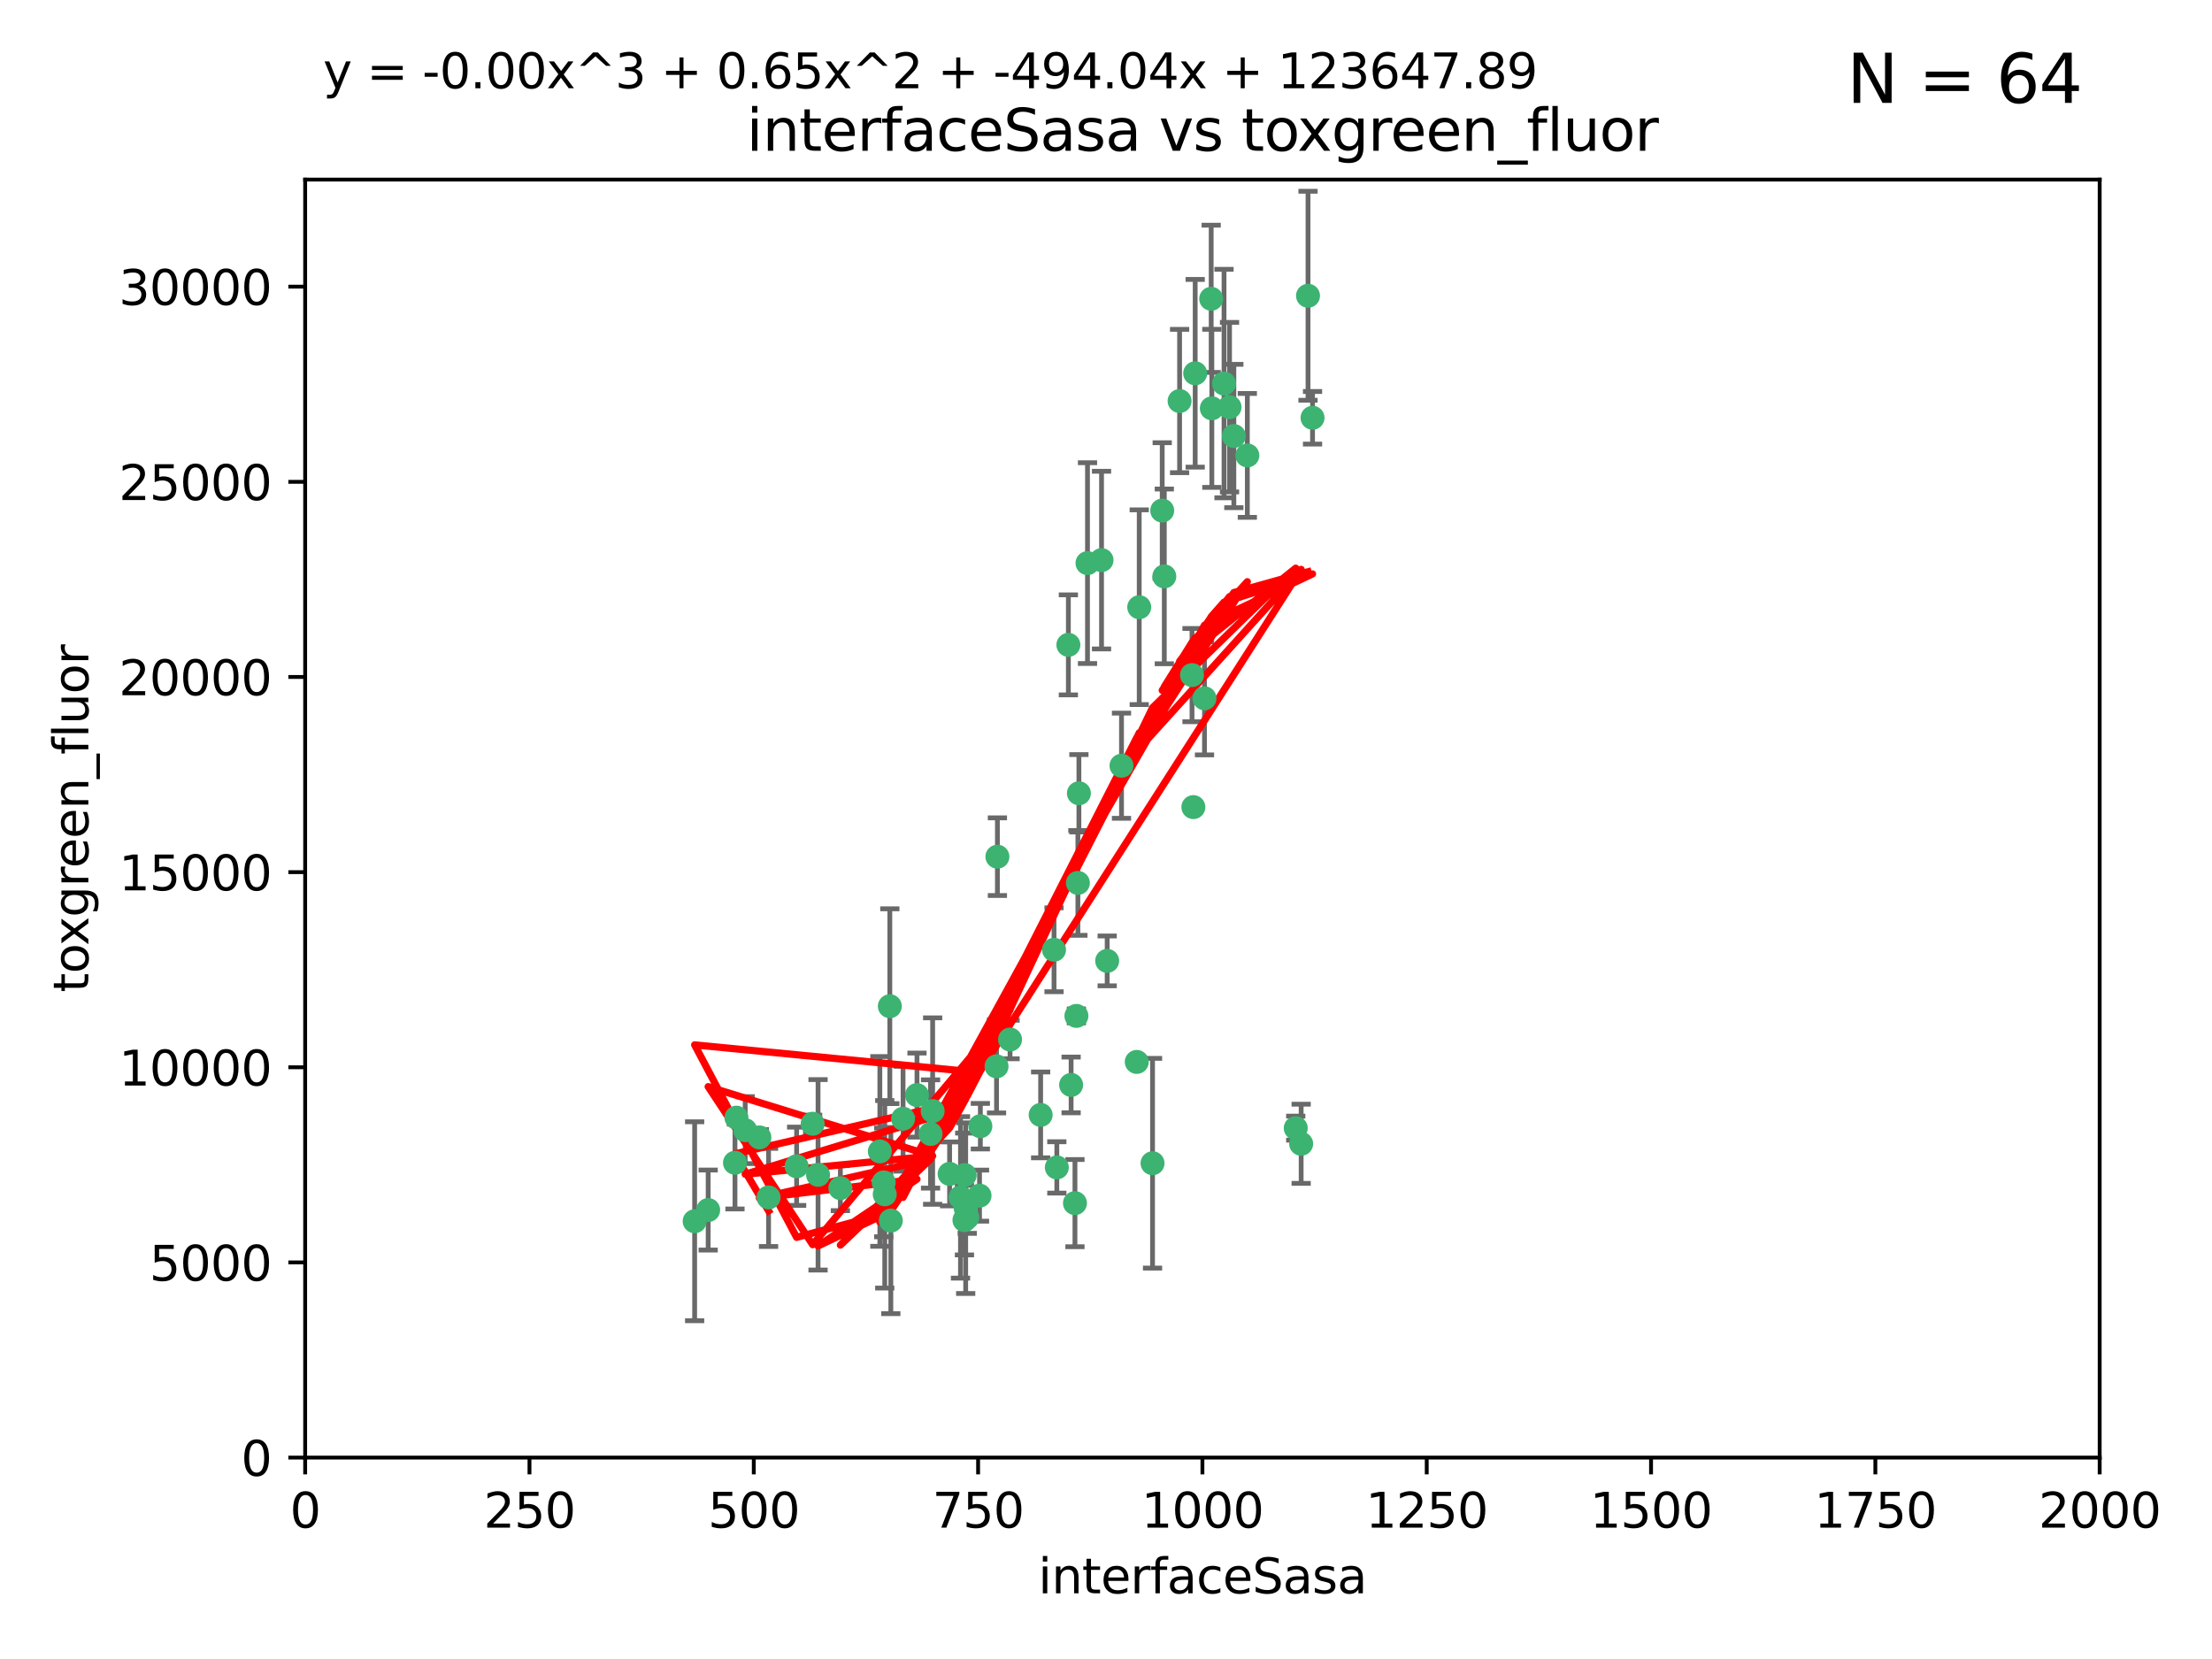 <?xml version="1.0" encoding="utf-8" standalone="no"?>
<!DOCTYPE svg PUBLIC "-//W3C//DTD SVG 1.1//EN"
  "http://www.w3.org/Graphics/SVG/1.1/DTD/svg11.dtd">
<svg xmlns:xlink="http://www.w3.org/1999/xlink" width="460.8pt" height="345.6pt" viewBox="0 0 460.8 345.6" xmlns="http://www.w3.org/2000/svg" version="1.1">
 <defs>
  <style type="text/css">*{stroke-linejoin: round; stroke-linecap: butt}</style>
 </defs>
 <g id="figure_1">
  <g id="patch_1">
   <path d="M 0 345.6 
L 460.8 345.6 
L 460.8 0 
L 0 0 
z
" style="fill: #ffffff"/>
  </g>
  <g id="axes_1">
   <g id="patch_2">
    <path d="M 63.571 303.64 
L 437.4 303.64 
L 437.4 37.411 
L 63.571 37.411 
z
" style="fill: #ffffff"/>
   </g>
   <g id="PathCollection_1">
    <defs>
     <path id="m40ca71fa05" d="M 0 1.118 
C 0.297 1.118 0.581 1 0.791 0.791 
C 1 0.581 1.118 0.297 1.118 0 
C 1.118 -0.297 1 -0.581 0.791 -0.791 
C 0.581 -1 0.297 -1.118 0 -1.118 
C -0.297 -1.118 -0.581 -1 -0.791 -0.791 
C -1 -0.581 -1.118 -0.297 -1.118 0 
C -1.118 0.297 -1 0.581 -0.791 0.791 
C -0.581 1 -0.297 1.118 0 1.118 
z
" style="stroke: #3cb371"/>
    </defs>
    <g clip-path="url(#p9b4e4bc4bd)">
     <use xlink:href="#m40ca71fa05" x="272.484" y="61.614" style="fill: #3cb371; stroke: #3cb371"/>
     <use xlink:href="#m40ca71fa05" x="257.033" y="90.829" style="fill: #3cb371; stroke: #3cb371"/>
     <use xlink:href="#m40ca71fa05" x="242.11" y="106.358" style="fill: #3cb371; stroke: #3cb371"/>
     <use xlink:href="#m40ca71fa05" x="252.448" y="85.062" style="fill: #3cb371; stroke: #3cb371"/>
     <use xlink:href="#m40ca71fa05" x="254.987" y="79.9" style="fill: #3cb371; stroke: #3cb371"/>
     <use xlink:href="#m40ca71fa05" x="273.426" y="87.031" style="fill: #3cb371; stroke: #3cb371"/>
     <use xlink:href="#m40ca71fa05" x="250.921" y="145.468" style="fill: #3cb371; stroke: #3cb371"/>
     <use xlink:href="#m40ca71fa05" x="229.469" y="116.682" style="fill: #3cb371; stroke: #3cb371"/>
     <use xlink:href="#m40ca71fa05" x="226.546" y="117.306" style="fill: #3cb371; stroke: #3cb371"/>
     <use xlink:href="#m40ca71fa05" x="252.312" y="62.244" style="fill: #3cb371; stroke: #3cb371"/>
     <use xlink:href="#m40ca71fa05" x="230.645" y="200.168" style="fill: #3cb371; stroke: #3cb371"/>
     <use xlink:href="#m40ca71fa05" x="259.843" y="94.872" style="fill: #3cb371; stroke: #3cb371"/>
     <use xlink:href="#m40ca71fa05" x="248.317" y="140.634" style="fill: #3cb371; stroke: #3cb371"/>
     <use xlink:href="#m40ca71fa05" x="242.546" y="120.071" style="fill: #3cb371; stroke: #3cb371"/>
     <use xlink:href="#m40ca71fa05" x="248.979" y="77.763" style="fill: #3cb371; stroke: #3cb371"/>
     <use xlink:href="#m40ca71fa05" x="224.757" y="165.251" style="fill: #3cb371; stroke: #3cb371"/>
     <use xlink:href="#m40ca71fa05" x="256.134" y="84.817" style="fill: #3cb371; stroke: #3cb371"/>
     <use xlink:href="#m40ca71fa05" x="245.731" y="83.54" style="fill: #3cb371; stroke: #3cb371"/>
     <use xlink:href="#m40ca71fa05" x="269.927" y="235.012" style="fill: #3cb371; stroke: #3cb371"/>
     <use xlink:href="#m40ca71fa05" x="240.095" y="242.324" style="fill: #3cb371; stroke: #3cb371"/>
     <use xlink:href="#m40ca71fa05" x="223.133" y="226.007" style="fill: #3cb371; stroke: #3cb371"/>
     <use xlink:href="#m40ca71fa05" x="219.572" y="197.854" style="fill: #3cb371; stroke: #3cb371"/>
     <use xlink:href="#m40ca71fa05" x="224.235" y="211.632" style="fill: #3cb371; stroke: #3cb371"/>
     <use xlink:href="#m40ca71fa05" x="223.933" y="250.635" style="fill: #3cb371; stroke: #3cb371"/>
     <use xlink:href="#m40ca71fa05" x="207.778" y="178.461" style="fill: #3cb371; stroke: #3cb371"/>
     <use xlink:href="#m40ca71fa05" x="207.596" y="222.137" style="fill: #3cb371; stroke: #3cb371"/>
     <use xlink:href="#m40ca71fa05" x="237.321" y="126.494" style="fill: #3cb371; stroke: #3cb371"/>
     <use xlink:href="#m40ca71fa05" x="200.912" y="254.176" style="fill: #3cb371; stroke: #3cb371"/>
     <use xlink:href="#m40ca71fa05" x="184.096" y="246.318" style="fill: #3cb371; stroke: #3cb371"/>
     <use xlink:href="#m40ca71fa05" x="222.561" y="134.337" style="fill: #3cb371; stroke: #3cb371"/>
     <use xlink:href="#m40ca71fa05" x="233.63" y="159.514" style="fill: #3cb371; stroke: #3cb371"/>
     <use xlink:href="#m40ca71fa05" x="271.054" y="238.271" style="fill: #3cb371; stroke: #3cb371"/>
     <use xlink:href="#m40ca71fa05" x="204.226" y="234.61" style="fill: #3cb371; stroke: #3cb371"/>
     <use xlink:href="#m40ca71fa05" x="201.501" y="253.631" style="fill: #3cb371; stroke: #3cb371"/>
     <use xlink:href="#m40ca71fa05" x="216.785" y="232.256" style="fill: #3cb371; stroke: #3cb371"/>
     <use xlink:href="#m40ca71fa05" x="220.157" y="243.195" style="fill: #3cb371; stroke: #3cb371"/>
     <use xlink:href="#m40ca71fa05" x="248.6" y="168.134" style="fill: #3cb371; stroke: #3cb371"/>
     <use xlink:href="#m40ca71fa05" x="188.124" y="233.047" style="fill: #3cb371; stroke: #3cb371"/>
     <use xlink:href="#m40ca71fa05" x="236.807" y="221.217" style="fill: #3cb371; stroke: #3cb371"/>
     <use xlink:href="#m40ca71fa05" x="224.544" y="183.926" style="fill: #3cb371; stroke: #3cb371"/>
     <use xlink:href="#m40ca71fa05" x="183.29" y="239.862" style="fill: #3cb371; stroke: #3cb371"/>
     <use xlink:href="#m40ca71fa05" x="184.309" y="248.797" style="fill: #3cb371; stroke: #3cb371"/>
     <use xlink:href="#m40ca71fa05" x="201.17" y="251.686" style="fill: #3cb371; stroke: #3cb371"/>
     <use xlink:href="#m40ca71fa05" x="197.821" y="244.545" style="fill: #3cb371; stroke: #3cb371"/>
     <use xlink:href="#m40ca71fa05" x="175.066" y="247.505" style="fill: #3cb371; stroke: #3cb371"/>
     <use xlink:href="#m40ca71fa05" x="193.852" y="236.229" style="fill: #3cb371; stroke: #3cb371"/>
     <use xlink:href="#m40ca71fa05" x="158.193" y="236.943" style="fill: #3cb371; stroke: #3cb371"/>
     <use xlink:href="#m40ca71fa05" x="191.024" y="228.123" style="fill: #3cb371; stroke: #3cb371"/>
     <use xlink:href="#m40ca71fa05" x="170.415" y="244.739" style="fill: #3cb371; stroke: #3cb371"/>
     <use xlink:href="#m40ca71fa05" x="185.576" y="254.269" style="fill: #3cb371; stroke: #3cb371"/>
     <use xlink:href="#m40ca71fa05" x="210.413" y="216.55" style="fill: #3cb371; stroke: #3cb371"/>
     <use xlink:href="#m40ca71fa05" x="169.294" y="234.099" style="fill: #3cb371; stroke: #3cb371"/>
     <use xlink:href="#m40ca71fa05" x="147.524" y="252.073" style="fill: #3cb371; stroke: #3cb371"/>
     <use xlink:href="#m40ca71fa05" x="194.288" y="231.454" style="fill: #3cb371; stroke: #3cb371"/>
     <use xlink:href="#m40ca71fa05" x="155.238" y="235.431" style="fill: #3cb371; stroke: #3cb371"/>
     <use xlink:href="#m40ca71fa05" x="200.09" y="249.438" style="fill: #3cb371; stroke: #3cb371"/>
     <use xlink:href="#m40ca71fa05" x="204.052" y="249.072" style="fill: #3cb371; stroke: #3cb371"/>
     <use xlink:href="#m40ca71fa05" x="144.707" y="254.408" style="fill: #3cb371; stroke: #3cb371"/>
     <use xlink:href="#m40ca71fa05" x="165.952" y="242.954" style="fill: #3cb371; stroke: #3cb371"/>
     <use xlink:href="#m40ca71fa05" x="185.368" y="209.613" style="fill: #3cb371; stroke: #3cb371"/>
     <use xlink:href="#m40ca71fa05" x="200.968" y="244.789" style="fill: #3cb371; stroke: #3cb371"/>
     <use xlink:href="#m40ca71fa05" x="153.109" y="242.227" style="fill: #3cb371; stroke: #3cb371"/>
     <use xlink:href="#m40ca71fa05" x="153.414" y="232.825" style="fill: #3cb371; stroke: #3cb371"/>
     <use xlink:href="#m40ca71fa05" x="160.105" y="249.444" style="fill: #3cb371; stroke: #3cb371"/>
    </g>
   </g>
   <g id="matplotlib.axis_1">
    <g id="xtick_1">
     <g id="line2d_1">
      <defs>
       <path id="ma9113873be" d="M 0 0 
L 0 3.5 
" style="stroke: #000000; stroke-width: 0.8"/>
      </defs>
      <g>
       <use xlink:href="#ma9113873be" x="63.571" y="303.64" style="stroke: #000000; stroke-width: 0.8"/>
      </g>
     </g>
     <g id="text_1">
      <!-- 0 -->
      <g transform="translate(60.39 318.238)scale(0.1 -0.1)">
       <defs>
        <path id="DejaVuSans-30" d="M 2034 4250 
Q 1547 4250 1301 3770 
Q 1056 3291 1056 2328 
Q 1056 1369 1301 889 
Q 1547 409 2034 409 
Q 2525 409 2770 889 
Q 3016 1369 3016 2328 
Q 3016 3291 2770 3770 
Q 2525 4250 2034 4250 
z
M 2034 4750 
Q 2819 4750 3233 4129 
Q 3647 3509 3647 2328 
Q 3647 1150 3233 529 
Q 2819 -91 2034 -91 
Q 1250 -91 836 529 
Q 422 1150 422 2328 
Q 422 3509 836 4129 
Q 1250 4750 2034 4750 
z
" transform="scale(0.016)"/>
       </defs>
       <use xlink:href="#DejaVuSans-30"/>
      </g>
     </g>
    </g>
    <g id="xtick_2">
     <g id="line2d_2">
      <g>
       <use xlink:href="#ma9113873be" x="110.3" y="303.64" style="stroke: #000000; stroke-width: 0.8"/>
      </g>
     </g>
     <g id="text_2">
      <!-- 250 -->
      <g transform="translate(100.756 318.238)scale(0.1 -0.1)">
       <defs>
        <path id="DejaVuSans-32" d="M 1228 531 
L 3431 531 
L 3431 0 
L 469 0 
L 469 531 
Q 828 903 1448 1529 
Q 2069 2156 2228 2338 
Q 2531 2678 2651 2914 
Q 2772 3150 2772 3378 
Q 2772 3750 2511 3984 
Q 2250 4219 1831 4219 
Q 1534 4219 1204 4116 
Q 875 4013 500 3803 
L 500 4441 
Q 881 4594 1212 4672 
Q 1544 4750 1819 4750 
Q 2544 4750 2975 4387 
Q 3406 4025 3406 3419 
Q 3406 3131 3298 2873 
Q 3191 2616 2906 2266 
Q 2828 2175 2409 1742 
Q 1991 1309 1228 531 
z
" transform="scale(0.016)"/>
        <path id="DejaVuSans-35" d="M 691 4666 
L 3169 4666 
L 3169 4134 
L 1269 4134 
L 1269 2991 
Q 1406 3038 1543 3061 
Q 1681 3084 1819 3084 
Q 2600 3084 3056 2656 
Q 3513 2228 3513 1497 
Q 3513 744 3044 326 
Q 2575 -91 1722 -91 
Q 1428 -91 1123 -41 
Q 819 9 494 109 
L 494 744 
Q 775 591 1075 516 
Q 1375 441 1709 441 
Q 2250 441 2565 725 
Q 2881 1009 2881 1497 
Q 2881 1984 2565 2268 
Q 2250 2553 1709 2553 
Q 1456 2553 1204 2497 
Q 953 2441 691 2322 
L 691 4666 
z
" transform="scale(0.016)"/>
       </defs>
       <use xlink:href="#DejaVuSans-32"/>
       <use xlink:href="#DejaVuSans-35" x="63.623"/>
       <use xlink:href="#DejaVuSans-30" x="127.246"/>
      </g>
     </g>
    </g>
    <g id="xtick_3">
     <g id="line2d_3">
      <g>
       <use xlink:href="#ma9113873be" x="157.028" y="303.64" style="stroke: #000000; stroke-width: 0.8"/>
      </g>
     </g>
     <g id="text_3">
      <!-- 500 -->
      <g transform="translate(147.485 318.238)scale(0.1 -0.1)">
       <use xlink:href="#DejaVuSans-35"/>
       <use xlink:href="#DejaVuSans-30" x="63.623"/>
       <use xlink:href="#DejaVuSans-30" x="127.246"/>
      </g>
     </g>
    </g>
    <g id="xtick_4">
     <g id="line2d_4">
      <g>
       <use xlink:href="#ma9113873be" x="203.757" y="303.64" style="stroke: #000000; stroke-width: 0.8"/>
      </g>
     </g>
     <g id="text_4">
      <!-- 750 -->
      <g transform="translate(194.213 318.238)scale(0.1 -0.1)">
       <defs>
        <path id="DejaVuSans-37" d="M 525 4666 
L 3525 4666 
L 3525 4397 
L 1831 0 
L 1172 0 
L 2766 4134 
L 525 4134 
L 525 4666 
z
" transform="scale(0.016)"/>
       </defs>
       <use xlink:href="#DejaVuSans-37"/>
       <use xlink:href="#DejaVuSans-35" x="63.623"/>
       <use xlink:href="#DejaVuSans-30" x="127.246"/>
      </g>
     </g>
    </g>
    <g id="xtick_5">
     <g id="line2d_5">
      <g>
       <use xlink:href="#ma9113873be" x="250.486" y="303.64" style="stroke: #000000; stroke-width: 0.8"/>
      </g>
     </g>
     <g id="text_5">
      <!-- 1000 -->
      <g transform="translate(237.761 318.238)scale(0.1 -0.1)">
       <defs>
        <path id="DejaVuSans-31" d="M 794 531 
L 1825 531 
L 1825 4091 
L 703 3866 
L 703 4441 
L 1819 4666 
L 2450 4666 
L 2450 531 
L 3481 531 
L 3481 0 
L 794 0 
L 794 531 
z
" transform="scale(0.016)"/>
       </defs>
       <use xlink:href="#DejaVuSans-31"/>
       <use xlink:href="#DejaVuSans-30" x="63.623"/>
       <use xlink:href="#DejaVuSans-30" x="127.246"/>
       <use xlink:href="#DejaVuSans-30" x="190.869"/>
      </g>
     </g>
    </g>
    <g id="xtick_6">
     <g id="line2d_6">
      <g>
       <use xlink:href="#ma9113873be" x="297.214" y="303.64" style="stroke: #000000; stroke-width: 0.8"/>
      </g>
     </g>
     <g id="text_6">
      <!-- 1250 -->
      <g transform="translate(284.489 318.238)scale(0.1 -0.1)">
       <use xlink:href="#DejaVuSans-31"/>
       <use xlink:href="#DejaVuSans-32" x="63.623"/>
       <use xlink:href="#DejaVuSans-35" x="127.246"/>
       <use xlink:href="#DejaVuSans-30" x="190.869"/>
      </g>
     </g>
    </g>
    <g id="xtick_7">
     <g id="line2d_7">
      <g>
       <use xlink:href="#ma9113873be" x="343.943" y="303.64" style="stroke: #000000; stroke-width: 0.8"/>
      </g>
     </g>
     <g id="text_7">
      <!-- 1500 -->
      <g transform="translate(331.218 318.238)scale(0.1 -0.1)">
       <use xlink:href="#DejaVuSans-31"/>
       <use xlink:href="#DejaVuSans-35" x="63.623"/>
       <use xlink:href="#DejaVuSans-30" x="127.246"/>
       <use xlink:href="#DejaVuSans-30" x="190.869"/>
      </g>
     </g>
    </g>
    <g id="xtick_8">
     <g id="line2d_8">
      <g>
       <use xlink:href="#ma9113873be" x="390.671" y="303.64" style="stroke: #000000; stroke-width: 0.8"/>
      </g>
     </g>
     <g id="text_8">
      <!-- 1750 -->
      <g transform="translate(377.946 318.238)scale(0.1 -0.1)">
       <use xlink:href="#DejaVuSans-31"/>
       <use xlink:href="#DejaVuSans-37" x="63.623"/>
       <use xlink:href="#DejaVuSans-35" x="127.246"/>
       <use xlink:href="#DejaVuSans-30" x="190.869"/>
      </g>
     </g>
    </g>
    <g id="xtick_9">
     <g id="line2d_9">
      <g>
       <use xlink:href="#ma9113873be" x="437.4" y="303.64" style="stroke: #000000; stroke-width: 0.8"/>
      </g>
     </g>
     <g id="text_9">
      <!-- 2000 -->
      <g transform="translate(424.675 318.238)scale(0.1 -0.1)">
       <use xlink:href="#DejaVuSans-32"/>
       <use xlink:href="#DejaVuSans-30" x="63.623"/>
       <use xlink:href="#DejaVuSans-30" x="127.246"/>
       <use xlink:href="#DejaVuSans-30" x="190.869"/>
      </g>
     </g>
    </g>
    <g id="text_10">
     <!-- interfaceSasa -->
     <g transform="translate(216.279 331.917)scale(0.1 -0.1)">
      <defs>
       <path id="DejaVuSans-69" d="M 603 3500 
L 1178 3500 
L 1178 0 
L 603 0 
L 603 3500 
z
M 603 4863 
L 1178 4863 
L 1178 4134 
L 603 4134 
L 603 4863 
z
" transform="scale(0.016)"/>
       <path id="DejaVuSans-6e" d="M 3513 2113 
L 3513 0 
L 2938 0 
L 2938 2094 
Q 2938 2591 2744 2837 
Q 2550 3084 2163 3084 
Q 1697 3084 1428 2787 
Q 1159 2491 1159 1978 
L 1159 0 
L 581 0 
L 581 3500 
L 1159 3500 
L 1159 2956 
Q 1366 3272 1645 3428 
Q 1925 3584 2291 3584 
Q 2894 3584 3203 3211 
Q 3513 2838 3513 2113 
z
" transform="scale(0.016)"/>
       <path id="DejaVuSans-74" d="M 1172 4494 
L 1172 3500 
L 2356 3500 
L 2356 3053 
L 1172 3053 
L 1172 1153 
Q 1172 725 1289 603 
Q 1406 481 1766 481 
L 2356 481 
L 2356 0 
L 1766 0 
Q 1100 0 847 248 
Q 594 497 594 1153 
L 594 3053 
L 172 3053 
L 172 3500 
L 594 3500 
L 594 4494 
L 1172 4494 
z
" transform="scale(0.016)"/>
       <path id="DejaVuSans-65" d="M 3597 1894 
L 3597 1613 
L 953 1613 
Q 991 1019 1311 708 
Q 1631 397 2203 397 
Q 2534 397 2845 478 
Q 3156 559 3463 722 
L 3463 178 
Q 3153 47 2828 -22 
Q 2503 -91 2169 -91 
Q 1331 -91 842 396 
Q 353 884 353 1716 
Q 353 2575 817 3079 
Q 1281 3584 2069 3584 
Q 2775 3584 3186 3129 
Q 3597 2675 3597 1894 
z
M 3022 2063 
Q 3016 2534 2758 2815 
Q 2500 3097 2075 3097 
Q 1594 3097 1305 2825 
Q 1016 2553 972 2059 
L 3022 2063 
z
" transform="scale(0.016)"/>
       <path id="DejaVuSans-72" d="M 2631 2963 
Q 2534 3019 2420 3045 
Q 2306 3072 2169 3072 
Q 1681 3072 1420 2755 
Q 1159 2438 1159 1844 
L 1159 0 
L 581 0 
L 581 3500 
L 1159 3500 
L 1159 2956 
Q 1341 3275 1631 3429 
Q 1922 3584 2338 3584 
Q 2397 3584 2469 3576 
Q 2541 3569 2628 3553 
L 2631 2963 
z
" transform="scale(0.016)"/>
       <path id="DejaVuSans-66" d="M 2375 4863 
L 2375 4384 
L 1825 4384 
Q 1516 4384 1395 4259 
Q 1275 4134 1275 3809 
L 1275 3500 
L 2222 3500 
L 2222 3053 
L 1275 3053 
L 1275 0 
L 697 0 
L 697 3053 
L 147 3053 
L 147 3500 
L 697 3500 
L 697 3744 
Q 697 4328 969 4595 
Q 1241 4863 1831 4863 
L 2375 4863 
z
" transform="scale(0.016)"/>
       <path id="DejaVuSans-61" d="M 2194 1759 
Q 1497 1759 1228 1600 
Q 959 1441 959 1056 
Q 959 750 1161 570 
Q 1363 391 1709 391 
Q 2188 391 2477 730 
Q 2766 1069 2766 1631 
L 2766 1759 
L 2194 1759 
z
M 3341 1997 
L 3341 0 
L 2766 0 
L 2766 531 
Q 2569 213 2275 61 
Q 1981 -91 1556 -91 
Q 1019 -91 701 211 
Q 384 513 384 1019 
Q 384 1609 779 1909 
Q 1175 2209 1959 2209 
L 2766 2209 
L 2766 2266 
Q 2766 2663 2505 2880 
Q 2244 3097 1772 3097 
Q 1472 3097 1187 3025 
Q 903 2953 641 2809 
L 641 3341 
Q 956 3463 1253 3523 
Q 1550 3584 1831 3584 
Q 2591 3584 2966 3190 
Q 3341 2797 3341 1997 
z
" transform="scale(0.016)"/>
       <path id="DejaVuSans-63" d="M 3122 3366 
L 3122 2828 
Q 2878 2963 2633 3030 
Q 2388 3097 2138 3097 
Q 1578 3097 1268 2742 
Q 959 2388 959 1747 
Q 959 1106 1268 751 
Q 1578 397 2138 397 
Q 2388 397 2633 464 
Q 2878 531 3122 666 
L 3122 134 
Q 2881 22 2623 -34 
Q 2366 -91 2075 -91 
Q 1284 -91 818 406 
Q 353 903 353 1747 
Q 353 2603 823 3093 
Q 1294 3584 2113 3584 
Q 2378 3584 2631 3529 
Q 2884 3475 3122 3366 
z
" transform="scale(0.016)"/>
       <path id="DejaVuSans-53" d="M 3425 4513 
L 3425 3897 
Q 3066 4069 2747 4153 
Q 2428 4238 2131 4238 
Q 1616 4238 1336 4038 
Q 1056 3838 1056 3469 
Q 1056 3159 1242 3001 
Q 1428 2844 1947 2747 
L 2328 2669 
Q 3034 2534 3370 2195 
Q 3706 1856 3706 1288 
Q 3706 609 3251 259 
Q 2797 -91 1919 -91 
Q 1588 -91 1214 -16 
Q 841 59 441 206 
L 441 856 
Q 825 641 1194 531 
Q 1563 422 1919 422 
Q 2459 422 2753 634 
Q 3047 847 3047 1241 
Q 3047 1584 2836 1778 
Q 2625 1972 2144 2069 
L 1759 2144 
Q 1053 2284 737 2584 
Q 422 2884 422 3419 
Q 422 4038 858 4394 
Q 1294 4750 2059 4750 
Q 2388 4750 2728 4690 
Q 3069 4631 3425 4513 
z
" transform="scale(0.016)"/>
       <path id="DejaVuSans-73" d="M 2834 3397 
L 2834 2853 
Q 2591 2978 2328 3040 
Q 2066 3103 1784 3103 
Q 1356 3103 1142 2972 
Q 928 2841 928 2578 
Q 928 2378 1081 2264 
Q 1234 2150 1697 2047 
L 1894 2003 
Q 2506 1872 2764 1633 
Q 3022 1394 3022 966 
Q 3022 478 2636 193 
Q 2250 -91 1575 -91 
Q 1294 -91 989 -36 
Q 684 19 347 128 
L 347 722 
Q 666 556 975 473 
Q 1284 391 1588 391 
Q 1994 391 2212 530 
Q 2431 669 2431 922 
Q 2431 1156 2273 1281 
Q 2116 1406 1581 1522 
L 1381 1569 
Q 847 1681 609 1914 
Q 372 2147 372 2553 
Q 372 3047 722 3315 
Q 1072 3584 1716 3584 
Q 2034 3584 2315 3537 
Q 2597 3491 2834 3397 
z
" transform="scale(0.016)"/>
      </defs>
      <use xlink:href="#DejaVuSans-69"/>
      <use xlink:href="#DejaVuSans-6e" x="27.783"/>
      <use xlink:href="#DejaVuSans-74" x="91.162"/>
      <use xlink:href="#DejaVuSans-65" x="130.371"/>
      <use xlink:href="#DejaVuSans-72" x="191.895"/>
      <use xlink:href="#DejaVuSans-66" x="233.008"/>
      <use xlink:href="#DejaVuSans-61" x="268.213"/>
      <use xlink:href="#DejaVuSans-63" x="329.492"/>
      <use xlink:href="#DejaVuSans-65" x="384.473"/>
      <use xlink:href="#DejaVuSans-53" x="445.996"/>
      <use xlink:href="#DejaVuSans-61" x="509.473"/>
      <use xlink:href="#DejaVuSans-73" x="570.752"/>
      <use xlink:href="#DejaVuSans-61" x="622.852"/>
     </g>
    </g>
   </g>
   <g id="matplotlib.axis_2">
    <g id="ytick_1">
     <g id="line2d_10">
      <defs>
       <path id="mb2ba9e602d" d="M 0 0 
L -3.5 0 
" style="stroke: #000000; stroke-width: 0.8"/>
      </defs>
      <g>
       <use xlink:href="#mb2ba9e602d" x="63.571" y="303.64" style="stroke: #000000; stroke-width: 0.8"/>
      </g>
     </g>
     <g id="text_11">
      <!-- 0 -->
      <g transform="translate(50.209 307.439)scale(0.1 -0.1)">
       <use xlink:href="#DejaVuSans-30"/>
      </g>
     </g>
    </g>
    <g id="ytick_2">
     <g id="line2d_11">
      <g>
       <use xlink:href="#mb2ba9e602d" x="63.571" y="262.986" style="stroke: #000000; stroke-width: 0.8"/>
      </g>
     </g>
     <g id="text_12">
      <!-- 5000 -->
      <g transform="translate(31.121 266.786)scale(0.1 -0.1)">
       <use xlink:href="#DejaVuSans-35"/>
       <use xlink:href="#DejaVuSans-30" x="63.623"/>
       <use xlink:href="#DejaVuSans-30" x="127.246"/>
       <use xlink:href="#DejaVuSans-30" x="190.869"/>
      </g>
     </g>
    </g>
    <g id="ytick_3">
     <g id="line2d_12">
      <g>
       <use xlink:href="#mb2ba9e602d" x="63.571" y="222.333" style="stroke: #000000; stroke-width: 0.8"/>
      </g>
     </g>
     <g id="text_13">
      <!-- 10000 -->
      <g transform="translate(24.759 226.132)scale(0.1 -0.1)">
       <use xlink:href="#DejaVuSans-31"/>
       <use xlink:href="#DejaVuSans-30" x="63.623"/>
       <use xlink:href="#DejaVuSans-30" x="127.246"/>
       <use xlink:href="#DejaVuSans-30" x="190.869"/>
       <use xlink:href="#DejaVuSans-30" x="254.492"/>
      </g>
     </g>
    </g>
    <g id="ytick_4">
     <g id="line2d_13">
      <g>
       <use xlink:href="#mb2ba9e602d" x="63.571" y="181.679" style="stroke: #000000; stroke-width: 0.8"/>
      </g>
     </g>
     <g id="text_14">
      <!-- 15000 -->
      <g transform="translate(24.759 185.478)scale(0.1 -0.1)">
       <use xlink:href="#DejaVuSans-31"/>
       <use xlink:href="#DejaVuSans-35" x="63.623"/>
       <use xlink:href="#DejaVuSans-30" x="127.246"/>
       <use xlink:href="#DejaVuSans-30" x="190.869"/>
       <use xlink:href="#DejaVuSans-30" x="254.492"/>
      </g>
     </g>
    </g>
    <g id="ytick_5">
     <g id="line2d_14">
      <g>
       <use xlink:href="#mb2ba9e602d" x="63.571" y="141.026" style="stroke: #000000; stroke-width: 0.8"/>
      </g>
     </g>
     <g id="text_15">
      <!-- 20000 -->
      <g transform="translate(24.759 144.825)scale(0.1 -0.1)">
       <use xlink:href="#DejaVuSans-32"/>
       <use xlink:href="#DejaVuSans-30" x="63.623"/>
       <use xlink:href="#DejaVuSans-30" x="127.246"/>
       <use xlink:href="#DejaVuSans-30" x="190.869"/>
       <use xlink:href="#DejaVuSans-30" x="254.492"/>
      </g>
     </g>
    </g>
    <g id="ytick_6">
     <g id="line2d_15">
      <g>
       <use xlink:href="#mb2ba9e602d" x="63.571" y="100.372" style="stroke: #000000; stroke-width: 0.8"/>
      </g>
     </g>
     <g id="text_16">
      <!-- 25000 -->
      <g transform="translate(24.759 104.171)scale(0.1 -0.1)">
       <use xlink:href="#DejaVuSans-32"/>
       <use xlink:href="#DejaVuSans-35" x="63.623"/>
       <use xlink:href="#DejaVuSans-30" x="127.246"/>
       <use xlink:href="#DejaVuSans-30" x="190.869"/>
       <use xlink:href="#DejaVuSans-30" x="254.492"/>
      </g>
     </g>
    </g>
    <g id="ytick_7">
     <g id="line2d_16">
      <g>
       <use xlink:href="#mb2ba9e602d" x="63.571" y="59.718" style="stroke: #000000; stroke-width: 0.8"/>
      </g>
     </g>
     <g id="text_17">
      <!-- 30000 -->
      <g transform="translate(24.759 63.518)scale(0.1 -0.1)">
       <defs>
        <path id="DejaVuSans-33" d="M 2597 2516 
Q 3050 2419 3304 2112 
Q 3559 1806 3559 1356 
Q 3559 666 3084 287 
Q 2609 -91 1734 -91 
Q 1441 -91 1130 -33 
Q 819 25 488 141 
L 488 750 
Q 750 597 1062 519 
Q 1375 441 1716 441 
Q 2309 441 2620 675 
Q 2931 909 2931 1356 
Q 2931 1769 2642 2001 
Q 2353 2234 1838 2234 
L 1294 2234 
L 1294 2753 
L 1863 2753 
Q 2328 2753 2575 2939 
Q 2822 3125 2822 3475 
Q 2822 3834 2567 4026 
Q 2313 4219 1838 4219 
Q 1578 4219 1281 4162 
Q 984 4106 628 3988 
L 628 4550 
Q 988 4650 1302 4700 
Q 1616 4750 1894 4750 
Q 2613 4750 3031 4423 
Q 3450 4097 3450 3541 
Q 3450 3153 3228 2886 
Q 3006 2619 2597 2516 
z
" transform="scale(0.016)"/>
       </defs>
       <use xlink:href="#DejaVuSans-33"/>
       <use xlink:href="#DejaVuSans-30" x="63.623"/>
       <use xlink:href="#DejaVuSans-30" x="127.246"/>
       <use xlink:href="#DejaVuSans-30" x="190.869"/>
       <use xlink:href="#DejaVuSans-30" x="254.492"/>
      </g>
     </g>
    </g>
    <g id="text_18">
     <!-- toxgreen_fluor -->
     <g transform="translate(18.401 206.72)rotate(-90)scale(0.1 -0.1)">
      <defs>
       <path id="DejaVuSans-6f" d="M 1959 3097 
Q 1497 3097 1228 2736 
Q 959 2375 959 1747 
Q 959 1119 1226 758 
Q 1494 397 1959 397 
Q 2419 397 2687 759 
Q 2956 1122 2956 1747 
Q 2956 2369 2687 2733 
Q 2419 3097 1959 3097 
z
M 1959 3584 
Q 2709 3584 3137 3096 
Q 3566 2609 3566 1747 
Q 3566 888 3137 398 
Q 2709 -91 1959 -91 
Q 1206 -91 779 398 
Q 353 888 353 1747 
Q 353 2609 779 3096 
Q 1206 3584 1959 3584 
z
" transform="scale(0.016)"/>
       <path id="DejaVuSans-78" d="M 3513 3500 
L 2247 1797 
L 3578 0 
L 2900 0 
L 1881 1375 
L 863 0 
L 184 0 
L 1544 1831 
L 300 3500 
L 978 3500 
L 1906 2253 
L 2834 3500 
L 3513 3500 
z
" transform="scale(0.016)"/>
       <path id="DejaVuSans-67" d="M 2906 1791 
Q 2906 2416 2648 2759 
Q 2391 3103 1925 3103 
Q 1463 3103 1205 2759 
Q 947 2416 947 1791 
Q 947 1169 1205 825 
Q 1463 481 1925 481 
Q 2391 481 2648 825 
Q 2906 1169 2906 1791 
z
M 3481 434 
Q 3481 -459 3084 -895 
Q 2688 -1331 1869 -1331 
Q 1566 -1331 1297 -1286 
Q 1028 -1241 775 -1147 
L 775 -588 
Q 1028 -725 1275 -790 
Q 1522 -856 1778 -856 
Q 2344 -856 2625 -561 
Q 2906 -266 2906 331 
L 2906 616 
Q 2728 306 2450 153 
Q 2172 0 1784 0 
Q 1141 0 747 490 
Q 353 981 353 1791 
Q 353 2603 747 3093 
Q 1141 3584 1784 3584 
Q 2172 3584 2450 3431 
Q 2728 3278 2906 2969 
L 2906 3500 
L 3481 3500 
L 3481 434 
z
" transform="scale(0.016)"/>
       <path id="DejaVuSans-5f" d="M 3263 -1063 
L 3263 -1509 
L -63 -1509 
L -63 -1063 
L 3263 -1063 
z
" transform="scale(0.016)"/>
       <path id="DejaVuSans-6c" d="M 603 4863 
L 1178 4863 
L 1178 0 
L 603 0 
L 603 4863 
z
" transform="scale(0.016)"/>
       <path id="DejaVuSans-75" d="M 544 1381 
L 544 3500 
L 1119 3500 
L 1119 1403 
Q 1119 906 1312 657 
Q 1506 409 1894 409 
Q 2359 409 2629 706 
Q 2900 1003 2900 1516 
L 2900 3500 
L 3475 3500 
L 3475 0 
L 2900 0 
L 2900 538 
Q 2691 219 2414 64 
Q 2138 -91 1772 -91 
Q 1169 -91 856 284 
Q 544 659 544 1381 
z
M 1991 3584 
L 1991 3584 
z
" transform="scale(0.016)"/>
      </defs>
      <use xlink:href="#DejaVuSans-74"/>
      <use xlink:href="#DejaVuSans-6f" x="39.209"/>
      <use xlink:href="#DejaVuSans-78" x="97.266"/>
      <use xlink:href="#DejaVuSans-67" x="156.445"/>
      <use xlink:href="#DejaVuSans-72" x="219.922"/>
      <use xlink:href="#DejaVuSans-65" x="258.785"/>
      <use xlink:href="#DejaVuSans-65" x="320.309"/>
      <use xlink:href="#DejaVuSans-6e" x="381.832"/>
      <use xlink:href="#DejaVuSans-5f" x="445.211"/>
      <use xlink:href="#DejaVuSans-66" x="495.211"/>
      <use xlink:href="#DejaVuSans-6c" x="530.416"/>
      <use xlink:href="#DejaVuSans-75" x="558.199"/>
      <use xlink:href="#DejaVuSans-6f" x="621.578"/>
      <use xlink:href="#DejaVuSans-72" x="682.76"/>
     </g>
    </g>
   </g>
   <g id="LineCollection_1">
    <path d="M 272.484 83.38 
L 272.484 39.848 
" clip-path="url(#p9b4e4bc4bd)" style="fill: none; stroke: #696969"/>
    <path d="M 257.033 105.759 
L 257.033 75.9 
" clip-path="url(#p9b4e4bc4bd)" style="fill: none; stroke: #696969"/>
    <path d="M 242.11 120.489 
L 242.11 92.227 
" clip-path="url(#p9b4e4bc4bd)" style="fill: none; stroke: #696969"/>
    <path d="M 252.448 101.528 
L 252.448 68.595 
" clip-path="url(#p9b4e4bc4bd)" style="fill: none; stroke: #696969"/>
    <path d="M 254.987 103.698 
L 254.987 56.102 
" clip-path="url(#p9b4e4bc4bd)" style="fill: none; stroke: #696969"/>
    <path d="M 273.426 92.506 
L 273.426 81.557 
" clip-path="url(#p9b4e4bc4bd)" style="fill: none; stroke: #696969"/>
    <path d="M 250.921 157.254 
L 250.921 133.683 
" clip-path="url(#p9b4e4bc4bd)" style="fill: none; stroke: #696969"/>
    <path d="M 229.469 135.19 
L 229.469 98.175 
" clip-path="url(#p9b4e4bc4bd)" style="fill: none; stroke: #696969"/>
    <path d="M 226.546 138.218 
L 226.546 96.393 
" clip-path="url(#p9b4e4bc4bd)" style="fill: none; stroke: #696969"/>
    <path d="M 252.312 77.579 
L 252.312 46.91 
" clip-path="url(#p9b4e4bc4bd)" style="fill: none; stroke: #696969"/>
    <path d="M 230.645 205.359 
L 230.645 194.977 
" clip-path="url(#p9b4e4bc4bd)" style="fill: none; stroke: #696969"/>
    <path d="M 259.843 107.775 
L 259.843 81.969 
" clip-path="url(#p9b4e4bc4bd)" style="fill: none; stroke: #696969"/>
    <path d="M 248.317 150.349 
L 248.317 130.92 
" clip-path="url(#p9b4e4bc4bd)" style="fill: none; stroke: #696969"/>
    <path d="M 242.546 138.271 
L 242.546 101.87 
" clip-path="url(#p9b4e4bc4bd)" style="fill: none; stroke: #696969"/>
    <path d="M 248.979 97.317 
L 248.979 58.209 
" clip-path="url(#p9b4e4bc4bd)" style="fill: none; stroke: #696969"/>
    <path d="M 224.757 173.31 
L 224.757 157.193 
" clip-path="url(#p9b4e4bc4bd)" style="fill: none; stroke: #696969"/>
    <path d="M 256.134 102.476 
L 256.134 67.157 
" clip-path="url(#p9b4e4bc4bd)" style="fill: none; stroke: #696969"/>
    <path d="M 245.731 98.468 
L 245.731 68.613 
" clip-path="url(#p9b4e4bc4bd)" style="fill: none; stroke: #696969"/>
    <path d="M 269.927 237.516 
L 269.927 232.507 
" clip-path="url(#p9b4e4bc4bd)" style="fill: none; stroke: #696969"/>
    <path d="M 240.095 264.166 
L 240.095 220.481 
" clip-path="url(#p9b4e4bc4bd)" style="fill: none; stroke: #696969"/>
    <path d="M 223.133 231.811 
L 223.133 220.203 
" clip-path="url(#p9b4e4bc4bd)" style="fill: none; stroke: #696969"/>
    <path d="M 219.572 206.59 
L 219.572 189.118 
" clip-path="url(#p9b4e4bc4bd)" style="fill: none; stroke: #696969"/>
    <path d="M 224.235 213.084 
L 224.235 210.18 
" clip-path="url(#p9b4e4bc4bd)" style="fill: none; stroke: #696969"/>
    <path d="M 223.933 259.717 
L 223.933 241.553 
" clip-path="url(#p9b4e4bc4bd)" style="fill: none; stroke: #696969"/>
    <path d="M 207.778 186.549 
L 207.778 170.372 
" clip-path="url(#p9b4e4bc4bd)" style="fill: none; stroke: #696969"/>
    <path d="M 207.596 231.84 
L 207.596 212.434 
" clip-path="url(#p9b4e4bc4bd)" style="fill: none; stroke: #696969"/>
    <path d="M 237.321 146.774 
L 237.321 106.214 
" clip-path="url(#p9b4e4bc4bd)" style="fill: none; stroke: #696969"/>
    <path d="M 200.912 261.425 
L 200.912 246.927 
" clip-path="url(#p9b4e4bc4bd)" style="fill: none; stroke: #696969"/>
    <path d="M 184.096 257.644 
L 184.096 234.991 
" clip-path="url(#p9b4e4bc4bd)" style="fill: none; stroke: #696969"/>
    <path d="M 222.561 144.76 
L 222.561 123.915 
" clip-path="url(#p9b4e4bc4bd)" style="fill: none; stroke: #696969"/>
    <path d="M 233.63 170.467 
L 233.63 148.56 
" clip-path="url(#p9b4e4bc4bd)" style="fill: none; stroke: #696969"/>
    <path d="M 271.054 246.513 
L 271.054 230.028 
" clip-path="url(#p9b4e4bc4bd)" style="fill: none; stroke: #696969"/>
    <path d="M 204.226 239.354 
L 204.226 229.865 
" clip-path="url(#p9b4e4bc4bd)" style="fill: none; stroke: #696969"/>
    <path d="M 201.501 256.93 
L 201.501 250.331 
" clip-path="url(#p9b4e4bc4bd)" style="fill: none; stroke: #696969"/>
    <path d="M 216.785 241.194 
L 216.785 223.317 
" clip-path="url(#p9b4e4bc4bd)" style="fill: none; stroke: #696969"/>
    <path d="M 220.157 248.545 
L 220.157 237.845 
" clip-path="url(#p9b4e4bc4bd)" style="fill: none; stroke: #696969"/>
    <path d="M 248.6 168.892 
L 248.6 167.376 
" clip-path="url(#p9b4e4bc4bd)" style="fill: none; stroke: #696969"/>
    <path d="M 188.124 243.969 
L 188.124 222.125 
" clip-path="url(#p9b4e4bc4bd)" style="fill: none; stroke: #696969"/>
    <path d="M 236.807 222.051 
L 236.807 220.383 
" clip-path="url(#p9b4e4bc4bd)" style="fill: none; stroke: #696969"/>
    <path d="M 224.544 194.845 
L 224.544 173.007 
" clip-path="url(#p9b4e4bc4bd)" style="fill: none; stroke: #696969"/>
    <path d="M 183.29 259.624 
L 183.29 220.1 
" clip-path="url(#p9b4e4bc4bd)" style="fill: none; stroke: #696969"/>
    <path d="M 184.309 268.328 
L 184.309 229.266 
" clip-path="url(#p9b4e4bc4bd)" style="fill: none; stroke: #696969"/>
    <path d="M 201.17 269.46 
L 201.17 233.912 
" clip-path="url(#p9b4e4bc4bd)" style="fill: none; stroke: #696969"/>
    <path d="M 197.821 251.202 
L 197.821 237.887 
" clip-path="url(#p9b4e4bc4bd)" style="fill: none; stroke: #696969"/>
    <path d="M 175.066 252.2 
L 175.066 242.809 
" clip-path="url(#p9b4e4bc4bd)" style="fill: none; stroke: #696969"/>
    <path d="M 193.852 247.506 
L 193.852 224.952 
" clip-path="url(#p9b4e4bc4bd)" style="fill: none; stroke: #696969"/>
    <path d="M 158.193 238.573 
L 158.193 235.313 
" clip-path="url(#p9b4e4bc4bd)" style="fill: none; stroke: #696969"/>
    <path d="M 191.024 236.876 
L 191.024 219.369 
" clip-path="url(#p9b4e4bc4bd)" style="fill: none; stroke: #696969"/>
    <path d="M 170.415 264.575 
L 170.415 224.902 
" clip-path="url(#p9b4e4bc4bd)" style="fill: none; stroke: #696969"/>
    <path d="M 185.576 273.656 
L 185.576 234.881 
" clip-path="url(#p9b4e4bc4bd)" style="fill: none; stroke: #696969"/>
    <path d="M 210.413 220.567 
L 210.413 212.534 
" clip-path="url(#p9b4e4bc4bd)" style="fill: none; stroke: #696969"/>
    <path d="M 169.294 235.898 
L 169.294 232.3 
" clip-path="url(#p9b4e4bc4bd)" style="fill: none; stroke: #696969"/>
    <path d="M 147.524 260.406 
L 147.524 243.74 
" clip-path="url(#p9b4e4bc4bd)" style="fill: none; stroke: #696969"/>
    <path d="M 194.288 250.871 
L 194.288 212.037 
" clip-path="url(#p9b4e4bc4bd)" style="fill: none; stroke: #696969"/>
    <path d="M 155.238 242.403 
L 155.238 228.458 
" clip-path="url(#p9b4e4bc4bd)" style="fill: none; stroke: #696969"/>
    <path d="M 200.09 266.257 
L 200.09 232.619 
" clip-path="url(#p9b4e4bc4bd)" style="fill: none; stroke: #696969"/>
    <path d="M 204.052 254.396 
L 204.052 243.748 
" clip-path="url(#p9b4e4bc4bd)" style="fill: none; stroke: #696969"/>
    <path d="M 144.707 275.128 
L 144.707 233.688 
" clip-path="url(#p9b4e4bc4bd)" style="fill: none; stroke: #696969"/>
    <path d="M 165.952 251.109 
L 165.952 234.798 
" clip-path="url(#p9b4e4bc4bd)" style="fill: none; stroke: #696969"/>
    <path d="M 185.368 229.904 
L 185.368 189.322 
" clip-path="url(#p9b4e4bc4bd)" style="fill: none; stroke: #696969"/>
    <path d="M 200.968 253.537 
L 200.968 236.041 
" clip-path="url(#p9b4e4bc4bd)" style="fill: none; stroke: #696969"/>
    <path d="M 153.109 251.85 
L 153.109 232.604 
" clip-path="url(#p9b4e4bc4bd)" style="fill: none; stroke: #696969"/>
    <path d="M 153.414 234.174 
L 153.414 231.476 
" clip-path="url(#p9b4e4bc4bd)" style="fill: none; stroke: #696969"/>
    <path d="M 160.105 259.662 
L 160.105 239.226 
" clip-path="url(#p9b4e4bc4bd)" style="fill: none; stroke: #696969"/>
   </g>
   <g id="line2d_17">
    <defs>
     <path id="m9e4243fe29" d="M 2 0 
L -2 -0 
" style="stroke: #696969"/>
    </defs>
    <g clip-path="url(#p9b4e4bc4bd)">
     <use xlink:href="#m9e4243fe29" x="272.484" y="83.38" style="fill: #696969; stroke: #696969"/>
     <use xlink:href="#m9e4243fe29" x="257.033" y="105.759" style="fill: #696969; stroke: #696969"/>
     <use xlink:href="#m9e4243fe29" x="242.11" y="120.489" style="fill: #696969; stroke: #696969"/>
     <use xlink:href="#m9e4243fe29" x="252.448" y="101.528" style="fill: #696969; stroke: #696969"/>
     <use xlink:href="#m9e4243fe29" x="254.987" y="103.698" style="fill: #696969; stroke: #696969"/>
     <use xlink:href="#m9e4243fe29" x="273.426" y="92.506" style="fill: #696969; stroke: #696969"/>
     <use xlink:href="#m9e4243fe29" x="250.921" y="157.254" style="fill: #696969; stroke: #696969"/>
     <use xlink:href="#m9e4243fe29" x="229.469" y="135.19" style="fill: #696969; stroke: #696969"/>
     <use xlink:href="#m9e4243fe29" x="226.546" y="138.218" style="fill: #696969; stroke: #696969"/>
     <use xlink:href="#m9e4243fe29" x="252.312" y="77.579" style="fill: #696969; stroke: #696969"/>
     <use xlink:href="#m9e4243fe29" x="230.645" y="205.359" style="fill: #696969; stroke: #696969"/>
     <use xlink:href="#m9e4243fe29" x="259.843" y="107.775" style="fill: #696969; stroke: #696969"/>
     <use xlink:href="#m9e4243fe29" x="248.317" y="150.349" style="fill: #696969; stroke: #696969"/>
     <use xlink:href="#m9e4243fe29" x="242.546" y="138.271" style="fill: #696969; stroke: #696969"/>
     <use xlink:href="#m9e4243fe29" x="248.979" y="97.317" style="fill: #696969; stroke: #696969"/>
     <use xlink:href="#m9e4243fe29" x="224.757" y="173.31" style="fill: #696969; stroke: #696969"/>
     <use xlink:href="#m9e4243fe29" x="256.134" y="102.476" style="fill: #696969; stroke: #696969"/>
     <use xlink:href="#m9e4243fe29" x="245.731" y="98.468" style="fill: #696969; stroke: #696969"/>
     <use xlink:href="#m9e4243fe29" x="269.927" y="237.516" style="fill: #696969; stroke: #696969"/>
     <use xlink:href="#m9e4243fe29" x="240.095" y="264.166" style="fill: #696969; stroke: #696969"/>
     <use xlink:href="#m9e4243fe29" x="223.133" y="231.811" style="fill: #696969; stroke: #696969"/>
     <use xlink:href="#m9e4243fe29" x="219.572" y="206.59" style="fill: #696969; stroke: #696969"/>
     <use xlink:href="#m9e4243fe29" x="224.235" y="213.084" style="fill: #696969; stroke: #696969"/>
     <use xlink:href="#m9e4243fe29" x="223.933" y="259.717" style="fill: #696969; stroke: #696969"/>
     <use xlink:href="#m9e4243fe29" x="207.778" y="186.549" style="fill: #696969; stroke: #696969"/>
     <use xlink:href="#m9e4243fe29" x="207.596" y="231.84" style="fill: #696969; stroke: #696969"/>
     <use xlink:href="#m9e4243fe29" x="237.321" y="146.774" style="fill: #696969; stroke: #696969"/>
     <use xlink:href="#m9e4243fe29" x="200.912" y="261.425" style="fill: #696969; stroke: #696969"/>
     <use xlink:href="#m9e4243fe29" x="184.096" y="257.644" style="fill: #696969; stroke: #696969"/>
     <use xlink:href="#m9e4243fe29" x="222.561" y="144.76" style="fill: #696969; stroke: #696969"/>
     <use xlink:href="#m9e4243fe29" x="233.63" y="170.467" style="fill: #696969; stroke: #696969"/>
     <use xlink:href="#m9e4243fe29" x="271.054" y="246.513" style="fill: #696969; stroke: #696969"/>
     <use xlink:href="#m9e4243fe29" x="204.226" y="239.354" style="fill: #696969; stroke: #696969"/>
     <use xlink:href="#m9e4243fe29" x="201.501" y="256.93" style="fill: #696969; stroke: #696969"/>
     <use xlink:href="#m9e4243fe29" x="216.785" y="241.194" style="fill: #696969; stroke: #696969"/>
     <use xlink:href="#m9e4243fe29" x="220.157" y="248.545" style="fill: #696969; stroke: #696969"/>
     <use xlink:href="#m9e4243fe29" x="248.6" y="168.892" style="fill: #696969; stroke: #696969"/>
     <use xlink:href="#m9e4243fe29" x="188.124" y="243.969" style="fill: #696969; stroke: #696969"/>
     <use xlink:href="#m9e4243fe29" x="236.807" y="222.051" style="fill: #696969; stroke: #696969"/>
     <use xlink:href="#m9e4243fe29" x="224.544" y="194.845" style="fill: #696969; stroke: #696969"/>
     <use xlink:href="#m9e4243fe29" x="183.29" y="259.624" style="fill: #696969; stroke: #696969"/>
     <use xlink:href="#m9e4243fe29" x="184.309" y="268.328" style="fill: #696969; stroke: #696969"/>
     <use xlink:href="#m9e4243fe29" x="201.17" y="269.46" style="fill: #696969; stroke: #696969"/>
     <use xlink:href="#m9e4243fe29" x="197.821" y="251.202" style="fill: #696969; stroke: #696969"/>
     <use xlink:href="#m9e4243fe29" x="175.066" y="252.2" style="fill: #696969; stroke: #696969"/>
     <use xlink:href="#m9e4243fe29" x="193.852" y="247.506" style="fill: #696969; stroke: #696969"/>
     <use xlink:href="#m9e4243fe29" x="158.193" y="238.573" style="fill: #696969; stroke: #696969"/>
     <use xlink:href="#m9e4243fe29" x="191.024" y="236.876" style="fill: #696969; stroke: #696969"/>
     <use xlink:href="#m9e4243fe29" x="170.415" y="264.575" style="fill: #696969; stroke: #696969"/>
     <use xlink:href="#m9e4243fe29" x="185.576" y="273.656" style="fill: #696969; stroke: #696969"/>
     <use xlink:href="#m9e4243fe29" x="210.413" y="220.567" style="fill: #696969; stroke: #696969"/>
     <use xlink:href="#m9e4243fe29" x="169.294" y="235.898" style="fill: #696969; stroke: #696969"/>
     <use xlink:href="#m9e4243fe29" x="147.524" y="260.406" style="fill: #696969; stroke: #696969"/>
     <use xlink:href="#m9e4243fe29" x="194.288" y="250.871" style="fill: #696969; stroke: #696969"/>
     <use xlink:href="#m9e4243fe29" x="155.238" y="242.403" style="fill: #696969; stroke: #696969"/>
     <use xlink:href="#m9e4243fe29" x="200.09" y="266.257" style="fill: #696969; stroke: #696969"/>
     <use xlink:href="#m9e4243fe29" x="204.052" y="254.396" style="fill: #696969; stroke: #696969"/>
     <use xlink:href="#m9e4243fe29" x="144.707" y="275.128" style="fill: #696969; stroke: #696969"/>
     <use xlink:href="#m9e4243fe29" x="165.952" y="251.109" style="fill: #696969; stroke: #696969"/>
     <use xlink:href="#m9e4243fe29" x="185.368" y="229.904" style="fill: #696969; stroke: #696969"/>
     <use xlink:href="#m9e4243fe29" x="200.968" y="253.537" style="fill: #696969; stroke: #696969"/>
     <use xlink:href="#m9e4243fe29" x="153.109" y="251.85" style="fill: #696969; stroke: #696969"/>
     <use xlink:href="#m9e4243fe29" x="153.414" y="234.174" style="fill: #696969; stroke: #696969"/>
     <use xlink:href="#m9e4243fe29" x="160.105" y="259.662" style="fill: #696969; stroke: #696969"/>
    </g>
   </g>
   <g id="line2d_18">
    <g clip-path="url(#p9b4e4bc4bd)">
     <use xlink:href="#m9e4243fe29" x="272.484" y="39.848" style="fill: #696969; stroke: #696969"/>
     <use xlink:href="#m9e4243fe29" x="257.033" y="75.9" style="fill: #696969; stroke: #696969"/>
     <use xlink:href="#m9e4243fe29" x="242.11" y="92.227" style="fill: #696969; stroke: #696969"/>
     <use xlink:href="#m9e4243fe29" x="252.448" y="68.595" style="fill: #696969; stroke: #696969"/>
     <use xlink:href="#m9e4243fe29" x="254.987" y="56.102" style="fill: #696969; stroke: #696969"/>
     <use xlink:href="#m9e4243fe29" x="273.426" y="81.557" style="fill: #696969; stroke: #696969"/>
     <use xlink:href="#m9e4243fe29" x="250.921" y="133.683" style="fill: #696969; stroke: #696969"/>
     <use xlink:href="#m9e4243fe29" x="229.469" y="98.175" style="fill: #696969; stroke: #696969"/>
     <use xlink:href="#m9e4243fe29" x="226.546" y="96.393" style="fill: #696969; stroke: #696969"/>
     <use xlink:href="#m9e4243fe29" x="252.312" y="46.91" style="fill: #696969; stroke: #696969"/>
     <use xlink:href="#m9e4243fe29" x="230.645" y="194.977" style="fill: #696969; stroke: #696969"/>
     <use xlink:href="#m9e4243fe29" x="259.843" y="81.969" style="fill: #696969; stroke: #696969"/>
     <use xlink:href="#m9e4243fe29" x="248.317" y="130.92" style="fill: #696969; stroke: #696969"/>
     <use xlink:href="#m9e4243fe29" x="242.546" y="101.87" style="fill: #696969; stroke: #696969"/>
     <use xlink:href="#m9e4243fe29" x="248.979" y="58.209" style="fill: #696969; stroke: #696969"/>
     <use xlink:href="#m9e4243fe29" x="224.757" y="157.193" style="fill: #696969; stroke: #696969"/>
     <use xlink:href="#m9e4243fe29" x="256.134" y="67.157" style="fill: #696969; stroke: #696969"/>
     <use xlink:href="#m9e4243fe29" x="245.731" y="68.613" style="fill: #696969; stroke: #696969"/>
     <use xlink:href="#m9e4243fe29" x="269.927" y="232.507" style="fill: #696969; stroke: #696969"/>
     <use xlink:href="#m9e4243fe29" x="240.095" y="220.481" style="fill: #696969; stroke: #696969"/>
     <use xlink:href="#m9e4243fe29" x="223.133" y="220.203" style="fill: #696969; stroke: #696969"/>
     <use xlink:href="#m9e4243fe29" x="219.572" y="189.118" style="fill: #696969; stroke: #696969"/>
     <use xlink:href="#m9e4243fe29" x="224.235" y="210.18" style="fill: #696969; stroke: #696969"/>
     <use xlink:href="#m9e4243fe29" x="223.933" y="241.553" style="fill: #696969; stroke: #696969"/>
     <use xlink:href="#m9e4243fe29" x="207.778" y="170.372" style="fill: #696969; stroke: #696969"/>
     <use xlink:href="#m9e4243fe29" x="207.596" y="212.434" style="fill: #696969; stroke: #696969"/>
     <use xlink:href="#m9e4243fe29" x="237.321" y="106.214" style="fill: #696969; stroke: #696969"/>
     <use xlink:href="#m9e4243fe29" x="200.912" y="246.927" style="fill: #696969; stroke: #696969"/>
     <use xlink:href="#m9e4243fe29" x="184.096" y="234.991" style="fill: #696969; stroke: #696969"/>
     <use xlink:href="#m9e4243fe29" x="222.561" y="123.915" style="fill: #696969; stroke: #696969"/>
     <use xlink:href="#m9e4243fe29" x="233.63" y="148.56" style="fill: #696969; stroke: #696969"/>
     <use xlink:href="#m9e4243fe29" x="271.054" y="230.028" style="fill: #696969; stroke: #696969"/>
     <use xlink:href="#m9e4243fe29" x="204.226" y="229.865" style="fill: #696969; stroke: #696969"/>
     <use xlink:href="#m9e4243fe29" x="201.501" y="250.331" style="fill: #696969; stroke: #696969"/>
     <use xlink:href="#m9e4243fe29" x="216.785" y="223.317" style="fill: #696969; stroke: #696969"/>
     <use xlink:href="#m9e4243fe29" x="220.157" y="237.845" style="fill: #696969; stroke: #696969"/>
     <use xlink:href="#m9e4243fe29" x="248.6" y="167.376" style="fill: #696969; stroke: #696969"/>
     <use xlink:href="#m9e4243fe29" x="188.124" y="222.125" style="fill: #696969; stroke: #696969"/>
     <use xlink:href="#m9e4243fe29" x="236.807" y="220.383" style="fill: #696969; stroke: #696969"/>
     <use xlink:href="#m9e4243fe29" x="224.544" y="173.007" style="fill: #696969; stroke: #696969"/>
     <use xlink:href="#m9e4243fe29" x="183.29" y="220.1" style="fill: #696969; stroke: #696969"/>
     <use xlink:href="#m9e4243fe29" x="184.309" y="229.266" style="fill: #696969; stroke: #696969"/>
     <use xlink:href="#m9e4243fe29" x="201.17" y="233.912" style="fill: #696969; stroke: #696969"/>
     <use xlink:href="#m9e4243fe29" x="197.821" y="237.887" style="fill: #696969; stroke: #696969"/>
     <use xlink:href="#m9e4243fe29" x="175.066" y="242.809" style="fill: #696969; stroke: #696969"/>
     <use xlink:href="#m9e4243fe29" x="193.852" y="224.952" style="fill: #696969; stroke: #696969"/>
     <use xlink:href="#m9e4243fe29" x="158.193" y="235.313" style="fill: #696969; stroke: #696969"/>
     <use xlink:href="#m9e4243fe29" x="191.024" y="219.369" style="fill: #696969; stroke: #696969"/>
     <use xlink:href="#m9e4243fe29" x="170.415" y="224.902" style="fill: #696969; stroke: #696969"/>
     <use xlink:href="#m9e4243fe29" x="185.576" y="234.881" style="fill: #696969; stroke: #696969"/>
     <use xlink:href="#m9e4243fe29" x="210.413" y="212.534" style="fill: #696969; stroke: #696969"/>
     <use xlink:href="#m9e4243fe29" x="169.294" y="232.3" style="fill: #696969; stroke: #696969"/>
     <use xlink:href="#m9e4243fe29" x="147.524" y="243.74" style="fill: #696969; stroke: #696969"/>
     <use xlink:href="#m9e4243fe29" x="194.288" y="212.037" style="fill: #696969; stroke: #696969"/>
     <use xlink:href="#m9e4243fe29" x="155.238" y="228.458" style="fill: #696969; stroke: #696969"/>
     <use xlink:href="#m9e4243fe29" x="200.09" y="232.619" style="fill: #696969; stroke: #696969"/>
     <use xlink:href="#m9e4243fe29" x="204.052" y="243.748" style="fill: #696969; stroke: #696969"/>
     <use xlink:href="#m9e4243fe29" x="144.707" y="233.688" style="fill: #696969; stroke: #696969"/>
     <use xlink:href="#m9e4243fe29" x="165.952" y="234.798" style="fill: #696969; stroke: #696969"/>
     <use xlink:href="#m9e4243fe29" x="185.368" y="189.322" style="fill: #696969; stroke: #696969"/>
     <use xlink:href="#m9e4243fe29" x="200.968" y="236.041" style="fill: #696969; stroke: #696969"/>
     <use xlink:href="#m9e4243fe29" x="153.109" y="232.604" style="fill: #696969; stroke: #696969"/>
     <use xlink:href="#m9e4243fe29" x="153.414" y="231.476" style="fill: #696969; stroke: #696969"/>
     <use xlink:href="#m9e4243fe29" x="160.105" y="239.226" style="fill: #696969; stroke: #696969"/>
    </g>
   </g>
   <g id="line2d_19">
    <path d="M 272.484 119.115 
L 257.033 123.436 
L 242.11 143.813 
L 252.448 128.308 
L 254.987 125.437 
L 273.426 119.559 
L 250.921 130.23 
L 229.469 168.702 
L 226.546 175.007 
L 252.312 128.474 
L 230.645 166.206 
L 259.843 121.178 
L 248.317 133.824 
L 242.546 143.053 
L 248.979 132.874 
L 224.757 178.92 
L 256.134 124.279 
L 245.731 137.759 
L 269.927 118.356 
L 240.095 147.428 
L 223.133 182.497 
L 219.572 190.381 
L 224.235 180.066 
L 223.933 180.733 
L 207.778 215.901 
L 207.596 216.275 
L 237.321 152.657 
L 200.912 229.42 
L 184.096 253.833 
L 222.561 183.761 
L 233.63 160.003 
L 271.054 118.611 
L 204.226 223.075 
L 201.501 228.321 
L 216.785 196.544 
L 220.157 189.084 
L 248.6 133.416 
L 188.124 249.437 
L 236.807 153.655 
L 224.544 179.388 
L 183.29 254.581 
L 184.309 253.628 
L 201.17 228.94 
L 197.821 234.972 
L 175.066 259.383 
L 193.852 241.483 
L 158.193 249.585 
L 191.024 245.641 
L 170.415 259.556 
L 185.576 252.343 
L 210.413 210.376 
L 169.294 259.293 
L 147.524 226.368 
L 194.288 240.805 
L 155.238 244.62 
L 200.09 230.934 
L 204.052 223.417 
L 144.707 217.667 
L 165.952 257.767 
L 185.368 252.56 
L 200.968 229.316 
L 153.109 240.367 
L 153.414 241.011 
L 160.105 252.236 
" clip-path="url(#p9b4e4bc4bd)" style="fill: none; stroke: #ff0000; stroke-width: 1.5; stroke-linecap: square"/>
   </g>
   <g id="line2d_20">
    <defs>
     <path id="md98e030a86" d="M 0 2 
C 0.53 2 1.039 1.789 1.414 1.414 
C 1.789 1.039 2 0.53 2 0 
C 2 -0.53 1.789 -1.039 1.414 -1.414 
C 1.039 -1.789 0.53 -2 0 -2 
C -0.53 -2 -1.039 -1.789 -1.414 -1.414 
C -1.789 -1.039 -2 -0.53 -2 0 
C -2 0.53 -1.789 1.039 -1.414 1.414 
C -1.039 1.789 -0.53 2 0 2 
z
" style="stroke: #3cb371"/>
    </defs>
    <g clip-path="url(#p9b4e4bc4bd)">
     <use xlink:href="#md98e030a86" x="272.484" y="61.614" style="fill: #3cb371; stroke: #3cb371"/>
     <use xlink:href="#md98e030a86" x="257.033" y="90.829" style="fill: #3cb371; stroke: #3cb371"/>
     <use xlink:href="#md98e030a86" x="242.11" y="106.358" style="fill: #3cb371; stroke: #3cb371"/>
     <use xlink:href="#md98e030a86" x="252.448" y="85.062" style="fill: #3cb371; stroke: #3cb371"/>
     <use xlink:href="#md98e030a86" x="254.987" y="79.9" style="fill: #3cb371; stroke: #3cb371"/>
     <use xlink:href="#md98e030a86" x="273.426" y="87.031" style="fill: #3cb371; stroke: #3cb371"/>
     <use xlink:href="#md98e030a86" x="250.921" y="145.468" style="fill: #3cb371; stroke: #3cb371"/>
     <use xlink:href="#md98e030a86" x="229.469" y="116.682" style="fill: #3cb371; stroke: #3cb371"/>
     <use xlink:href="#md98e030a86" x="226.546" y="117.306" style="fill: #3cb371; stroke: #3cb371"/>
     <use xlink:href="#md98e030a86" x="252.312" y="62.244" style="fill: #3cb371; stroke: #3cb371"/>
     <use xlink:href="#md98e030a86" x="230.645" y="200.168" style="fill: #3cb371; stroke: #3cb371"/>
     <use xlink:href="#md98e030a86" x="259.843" y="94.872" style="fill: #3cb371; stroke: #3cb371"/>
     <use xlink:href="#md98e030a86" x="248.317" y="140.634" style="fill: #3cb371; stroke: #3cb371"/>
     <use xlink:href="#md98e030a86" x="242.546" y="120.071" style="fill: #3cb371; stroke: #3cb371"/>
     <use xlink:href="#md98e030a86" x="248.979" y="77.763" style="fill: #3cb371; stroke: #3cb371"/>
     <use xlink:href="#md98e030a86" x="224.757" y="165.251" style="fill: #3cb371; stroke: #3cb371"/>
     <use xlink:href="#md98e030a86" x="256.134" y="84.817" style="fill: #3cb371; stroke: #3cb371"/>
     <use xlink:href="#md98e030a86" x="245.731" y="83.54" style="fill: #3cb371; stroke: #3cb371"/>
     <use xlink:href="#md98e030a86" x="269.927" y="235.012" style="fill: #3cb371; stroke: #3cb371"/>
     <use xlink:href="#md98e030a86" x="240.095" y="242.324" style="fill: #3cb371; stroke: #3cb371"/>
     <use xlink:href="#md98e030a86" x="223.133" y="226.007" style="fill: #3cb371; stroke: #3cb371"/>
     <use xlink:href="#md98e030a86" x="219.572" y="197.854" style="fill: #3cb371; stroke: #3cb371"/>
     <use xlink:href="#md98e030a86" x="224.235" y="211.632" style="fill: #3cb371; stroke: #3cb371"/>
     <use xlink:href="#md98e030a86" x="223.933" y="250.635" style="fill: #3cb371; stroke: #3cb371"/>
     <use xlink:href="#md98e030a86" x="207.778" y="178.461" style="fill: #3cb371; stroke: #3cb371"/>
     <use xlink:href="#md98e030a86" x="207.596" y="222.137" style="fill: #3cb371; stroke: #3cb371"/>
     <use xlink:href="#md98e030a86" x="237.321" y="126.494" style="fill: #3cb371; stroke: #3cb371"/>
     <use xlink:href="#md98e030a86" x="200.912" y="254.176" style="fill: #3cb371; stroke: #3cb371"/>
     <use xlink:href="#md98e030a86" x="184.096" y="246.318" style="fill: #3cb371; stroke: #3cb371"/>
     <use xlink:href="#md98e030a86" x="222.561" y="134.337" style="fill: #3cb371; stroke: #3cb371"/>
     <use xlink:href="#md98e030a86" x="233.63" y="159.514" style="fill: #3cb371; stroke: #3cb371"/>
     <use xlink:href="#md98e030a86" x="271.054" y="238.271" style="fill: #3cb371; stroke: #3cb371"/>
     <use xlink:href="#md98e030a86" x="204.226" y="234.61" style="fill: #3cb371; stroke: #3cb371"/>
     <use xlink:href="#md98e030a86" x="201.501" y="253.631" style="fill: #3cb371; stroke: #3cb371"/>
     <use xlink:href="#md98e030a86" x="216.785" y="232.256" style="fill: #3cb371; stroke: #3cb371"/>
     <use xlink:href="#md98e030a86" x="220.157" y="243.195" style="fill: #3cb371; stroke: #3cb371"/>
     <use xlink:href="#md98e030a86" x="248.6" y="168.134" style="fill: #3cb371; stroke: #3cb371"/>
     <use xlink:href="#md98e030a86" x="188.124" y="233.047" style="fill: #3cb371; stroke: #3cb371"/>
     <use xlink:href="#md98e030a86" x="236.807" y="221.217" style="fill: #3cb371; stroke: #3cb371"/>
     <use xlink:href="#md98e030a86" x="224.544" y="183.926" style="fill: #3cb371; stroke: #3cb371"/>
     <use xlink:href="#md98e030a86" x="183.29" y="239.862" style="fill: #3cb371; stroke: #3cb371"/>
     <use xlink:href="#md98e030a86" x="184.309" y="248.797" style="fill: #3cb371; stroke: #3cb371"/>
     <use xlink:href="#md98e030a86" x="201.17" y="251.686" style="fill: #3cb371; stroke: #3cb371"/>
     <use xlink:href="#md98e030a86" x="197.821" y="244.545" style="fill: #3cb371; stroke: #3cb371"/>
     <use xlink:href="#md98e030a86" x="175.066" y="247.505" style="fill: #3cb371; stroke: #3cb371"/>
     <use xlink:href="#md98e030a86" x="193.852" y="236.229" style="fill: #3cb371; stroke: #3cb371"/>
     <use xlink:href="#md98e030a86" x="158.193" y="236.943" style="fill: #3cb371; stroke: #3cb371"/>
     <use xlink:href="#md98e030a86" x="191.024" y="228.123" style="fill: #3cb371; stroke: #3cb371"/>
     <use xlink:href="#md98e030a86" x="170.415" y="244.739" style="fill: #3cb371; stroke: #3cb371"/>
     <use xlink:href="#md98e030a86" x="185.576" y="254.269" style="fill: #3cb371; stroke: #3cb371"/>
     <use xlink:href="#md98e030a86" x="210.413" y="216.55" style="fill: #3cb371; stroke: #3cb371"/>
     <use xlink:href="#md98e030a86" x="169.294" y="234.099" style="fill: #3cb371; stroke: #3cb371"/>
     <use xlink:href="#md98e030a86" x="147.524" y="252.073" style="fill: #3cb371; stroke: #3cb371"/>
     <use xlink:href="#md98e030a86" x="194.288" y="231.454" style="fill: #3cb371; stroke: #3cb371"/>
     <use xlink:href="#md98e030a86" x="155.238" y="235.431" style="fill: #3cb371; stroke: #3cb371"/>
     <use xlink:href="#md98e030a86" x="200.09" y="249.438" style="fill: #3cb371; stroke: #3cb371"/>
     <use xlink:href="#md98e030a86" x="204.052" y="249.072" style="fill: #3cb371; stroke: #3cb371"/>
     <use xlink:href="#md98e030a86" x="144.707" y="254.408" style="fill: #3cb371; stroke: #3cb371"/>
     <use xlink:href="#md98e030a86" x="165.952" y="242.954" style="fill: #3cb371; stroke: #3cb371"/>
     <use xlink:href="#md98e030a86" x="185.368" y="209.613" style="fill: #3cb371; stroke: #3cb371"/>
     <use xlink:href="#md98e030a86" x="200.968" y="244.789" style="fill: #3cb371; stroke: #3cb371"/>
     <use xlink:href="#md98e030a86" x="153.109" y="242.227" style="fill: #3cb371; stroke: #3cb371"/>
     <use xlink:href="#md98e030a86" x="153.414" y="232.825" style="fill: #3cb371; stroke: #3cb371"/>
     <use xlink:href="#md98e030a86" x="160.105" y="249.444" style="fill: #3cb371; stroke: #3cb371"/>
    </g>
   </g>
   <g id="patch_3">
    <path d="M 63.571 303.64 
L 63.571 37.411 
" style="fill: none; stroke: #000000; stroke-width: 0.8; stroke-linejoin: miter; stroke-linecap: square"/>
   </g>
   <g id="patch_4">
    <path d="M 437.4 303.64 
L 437.4 37.411 
" style="fill: none; stroke: #000000; stroke-width: 0.8; stroke-linejoin: miter; stroke-linecap: square"/>
   </g>
   <g id="patch_5">
    <path d="M 63.571 303.64 
L 437.4 303.64 
" style="fill: none; stroke: #000000; stroke-width: 0.8; stroke-linejoin: miter; stroke-linecap: square"/>
   </g>
   <g id="patch_6">
    <path d="M 63.571 37.411 
L 437.4 37.411 
" style="fill: none; stroke: #000000; stroke-width: 0.8; stroke-linejoin: miter; stroke-linecap: square"/>
   </g>
   <g id="text_19">
    <!-- N = 64 -->
    <g transform="translate(384.743 21.426)scale(0.14 -0.14)">
     <defs>
      <path id="DejaVuSans-4e" d="M 628 4666 
L 1478 4666 
L 3547 763 
L 3547 4666 
L 4159 4666 
L 4159 0 
L 3309 0 
L 1241 3903 
L 1241 0 
L 628 0 
L 628 4666 
z
" transform="scale(0.016)"/>
      <path id="DejaVuSans-20" transform="scale(0.016)"/>
      <path id="DejaVuSans-3d" d="M 678 2906 
L 4684 2906 
L 4684 2381 
L 678 2381 
L 678 2906 
z
M 678 1631 
L 4684 1631 
L 4684 1100 
L 678 1100 
L 678 1631 
z
" transform="scale(0.016)"/>
      <path id="DejaVuSans-36" d="M 2113 2584 
Q 1688 2584 1439 2293 
Q 1191 2003 1191 1497 
Q 1191 994 1439 701 
Q 1688 409 2113 409 
Q 2538 409 2786 701 
Q 3034 994 3034 1497 
Q 3034 2003 2786 2293 
Q 2538 2584 2113 2584 
z
M 3366 4563 
L 3366 3988 
Q 3128 4100 2886 4159 
Q 2644 4219 2406 4219 
Q 1781 4219 1451 3797 
Q 1122 3375 1075 2522 
Q 1259 2794 1537 2939 
Q 1816 3084 2150 3084 
Q 2853 3084 3261 2657 
Q 3669 2231 3669 1497 
Q 3669 778 3244 343 
Q 2819 -91 2113 -91 
Q 1303 -91 875 529 
Q 447 1150 447 2328 
Q 447 3434 972 4092 
Q 1497 4750 2381 4750 
Q 2619 4750 2861 4703 
Q 3103 4656 3366 4563 
z
" transform="scale(0.016)"/>
      <path id="DejaVuSans-34" d="M 2419 4116 
L 825 1625 
L 2419 1625 
L 2419 4116 
z
M 2253 4666 
L 3047 4666 
L 3047 1625 
L 3713 1625 
L 3713 1100 
L 3047 1100 
L 3047 0 
L 2419 0 
L 2419 1100 
L 313 1100 
L 313 1709 
L 2253 4666 
z
" transform="scale(0.016)"/>
     </defs>
     <use xlink:href="#DejaVuSans-4e"/>
     <use xlink:href="#DejaVuSans-20" x="74.805"/>
     <use xlink:href="#DejaVuSans-3d" x="106.592"/>
     <use xlink:href="#DejaVuSans-20" x="190.381"/>
     <use xlink:href="#DejaVuSans-36" x="222.168"/>
     <use xlink:href="#DejaVuSans-34" x="285.791"/>
    </g>
   </g>
   <g id="text_20">
    <!-- y = -0.00x^3 + 0.65x^2 + -494.04x + 123647.89 -->
    <g transform="translate(67.31 18.387)scale(0.1 -0.1)">
     <defs>
      <path id="DejaVuSans-79" d="M 2059 -325 
Q 1816 -950 1584 -1140 
Q 1353 -1331 966 -1331 
L 506 -1331 
L 506 -850 
L 844 -850 
Q 1081 -850 1212 -737 
Q 1344 -625 1503 -206 
L 1606 56 
L 191 3500 
L 800 3500 
L 1894 763 
L 2988 3500 
L 3597 3500 
L 2059 -325 
z
" transform="scale(0.016)"/>
      <path id="DejaVuSans-2d" d="M 313 2009 
L 1997 2009 
L 1997 1497 
L 313 1497 
L 313 2009 
z
" transform="scale(0.016)"/>
      <path id="DejaVuSans-2e" d="M 684 794 
L 1344 794 
L 1344 0 
L 684 0 
L 684 794 
z
" transform="scale(0.016)"/>
      <path id="DejaVuSans-5e" d="M 2988 4666 
L 4684 2925 
L 4056 2925 
L 2681 4159 
L 1306 2925 
L 678 2925 
L 2375 4666 
L 2988 4666 
z
" transform="scale(0.016)"/>
      <path id="DejaVuSans-2b" d="M 2944 4013 
L 2944 2272 
L 4684 2272 
L 4684 1741 
L 2944 1741 
L 2944 0 
L 2419 0 
L 2419 1741 
L 678 1741 
L 678 2272 
L 2419 2272 
L 2419 4013 
L 2944 4013 
z
" transform="scale(0.016)"/>
      <path id="DejaVuSans-39" d="M 703 97 
L 703 672 
Q 941 559 1184 500 
Q 1428 441 1663 441 
Q 2288 441 2617 861 
Q 2947 1281 2994 2138 
Q 2813 1869 2534 1725 
Q 2256 1581 1919 1581 
Q 1219 1581 811 2004 
Q 403 2428 403 3163 
Q 403 3881 828 4315 
Q 1253 4750 1959 4750 
Q 2769 4750 3195 4129 
Q 3622 3509 3622 2328 
Q 3622 1225 3098 567 
Q 2575 -91 1691 -91 
Q 1453 -91 1209 -44 
Q 966 3 703 97 
z
M 1959 2075 
Q 2384 2075 2632 2365 
Q 2881 2656 2881 3163 
Q 2881 3666 2632 3958 
Q 2384 4250 1959 4250 
Q 1534 4250 1286 3958 
Q 1038 3666 1038 3163 
Q 1038 2656 1286 2365 
Q 1534 2075 1959 2075 
z
" transform="scale(0.016)"/>
      <path id="DejaVuSans-38" d="M 2034 2216 
Q 1584 2216 1326 1975 
Q 1069 1734 1069 1313 
Q 1069 891 1326 650 
Q 1584 409 2034 409 
Q 2484 409 2743 651 
Q 3003 894 3003 1313 
Q 3003 1734 2745 1975 
Q 2488 2216 2034 2216 
z
M 1403 2484 
Q 997 2584 770 2862 
Q 544 3141 544 3541 
Q 544 4100 942 4425 
Q 1341 4750 2034 4750 
Q 2731 4750 3128 4425 
Q 3525 4100 3525 3541 
Q 3525 3141 3298 2862 
Q 3072 2584 2669 2484 
Q 3125 2378 3379 2068 
Q 3634 1759 3634 1313 
Q 3634 634 3220 271 
Q 2806 -91 2034 -91 
Q 1263 -91 848 271 
Q 434 634 434 1313 
Q 434 1759 690 2068 
Q 947 2378 1403 2484 
z
M 1172 3481 
Q 1172 3119 1398 2916 
Q 1625 2713 2034 2713 
Q 2441 2713 2670 2916 
Q 2900 3119 2900 3481 
Q 2900 3844 2670 4047 
Q 2441 4250 2034 4250 
Q 1625 4250 1398 4047 
Q 1172 3844 1172 3481 
z
" transform="scale(0.016)"/>
     </defs>
     <use xlink:href="#DejaVuSans-79"/>
     <use xlink:href="#DejaVuSans-20" x="59.18"/>
     <use xlink:href="#DejaVuSans-3d" x="90.967"/>
     <use xlink:href="#DejaVuSans-20" x="174.756"/>
     <use xlink:href="#DejaVuSans-2d" x="206.543"/>
     <use xlink:href="#DejaVuSans-30" x="242.627"/>
     <use xlink:href="#DejaVuSans-2e" x="306.25"/>
     <use xlink:href="#DejaVuSans-30" x="338.037"/>
     <use xlink:href="#DejaVuSans-30" x="401.66"/>
     <use xlink:href="#DejaVuSans-78" x="465.283"/>
     <use xlink:href="#DejaVuSans-5e" x="524.463"/>
     <use xlink:href="#DejaVuSans-33" x="608.252"/>
     <use xlink:href="#DejaVuSans-20" x="671.875"/>
     <use xlink:href="#DejaVuSans-2b" x="703.662"/>
     <use xlink:href="#DejaVuSans-20" x="787.451"/>
     <use xlink:href="#DejaVuSans-30" x="819.238"/>
     <use xlink:href="#DejaVuSans-2e" x="882.861"/>
     <use xlink:href="#DejaVuSans-36" x="914.648"/>
     <use xlink:href="#DejaVuSans-35" x="978.271"/>
     <use xlink:href="#DejaVuSans-78" x="1041.895"/>
     <use xlink:href="#DejaVuSans-5e" x="1101.074"/>
     <use xlink:href="#DejaVuSans-32" x="1184.863"/>
     <use xlink:href="#DejaVuSans-20" x="1248.486"/>
     <use xlink:href="#DejaVuSans-2b" x="1280.273"/>
     <use xlink:href="#DejaVuSans-20" x="1364.062"/>
     <use xlink:href="#DejaVuSans-2d" x="1395.85"/>
     <use xlink:href="#DejaVuSans-34" x="1431.934"/>
     <use xlink:href="#DejaVuSans-39" x="1495.557"/>
     <use xlink:href="#DejaVuSans-34" x="1559.18"/>
     <use xlink:href="#DejaVuSans-2e" x="1622.803"/>
     <use xlink:href="#DejaVuSans-30" x="1654.59"/>
     <use xlink:href="#DejaVuSans-34" x="1718.213"/>
     <use xlink:href="#DejaVuSans-78" x="1781.836"/>
     <use xlink:href="#DejaVuSans-20" x="1841.016"/>
     <use xlink:href="#DejaVuSans-2b" x="1872.803"/>
     <use xlink:href="#DejaVuSans-20" x="1956.592"/>
     <use xlink:href="#DejaVuSans-31" x="1988.379"/>
     <use xlink:href="#DejaVuSans-32" x="2052.002"/>
     <use xlink:href="#DejaVuSans-33" x="2115.625"/>
     <use xlink:href="#DejaVuSans-36" x="2179.248"/>
     <use xlink:href="#DejaVuSans-34" x="2242.871"/>
     <use xlink:href="#DejaVuSans-37" x="2306.494"/>
     <use xlink:href="#DejaVuSans-2e" x="2370.117"/>
     <use xlink:href="#DejaVuSans-38" x="2401.904"/>
     <use xlink:href="#DejaVuSans-39" x="2465.527"/>
    </g>
   </g>
   <g id="text_21">
    <!-- interfaceSasa vs toxgreen_fluor -->
    <g transform="translate(155.513 31.411)scale(0.12 -0.12)">
     <defs>
      <path id="DejaVuSans-76" d="M 191 3500 
L 800 3500 
L 1894 563 
L 2988 3500 
L 3597 3500 
L 2284 0 
L 1503 0 
L 191 3500 
z
" transform="scale(0.016)"/>
     </defs>
     <use xlink:href="#DejaVuSans-69"/>
     <use xlink:href="#DejaVuSans-6e" x="27.783"/>
     <use xlink:href="#DejaVuSans-74" x="91.162"/>
     <use xlink:href="#DejaVuSans-65" x="130.371"/>
     <use xlink:href="#DejaVuSans-72" x="191.895"/>
     <use xlink:href="#DejaVuSans-66" x="233.008"/>
     <use xlink:href="#DejaVuSans-61" x="268.213"/>
     <use xlink:href="#DejaVuSans-63" x="329.492"/>
     <use xlink:href="#DejaVuSans-65" x="384.473"/>
     <use xlink:href="#DejaVuSans-53" x="445.996"/>
     <use xlink:href="#DejaVuSans-61" x="509.473"/>
     <use xlink:href="#DejaVuSans-73" x="570.752"/>
     <use xlink:href="#DejaVuSans-61" x="622.852"/>
     <use xlink:href="#DejaVuSans-20" x="684.131"/>
     <use xlink:href="#DejaVuSans-76" x="715.918"/>
     <use xlink:href="#DejaVuSans-73" x="775.098"/>
     <use xlink:href="#DejaVuSans-20" x="827.197"/>
     <use xlink:href="#DejaVuSans-74" x="858.984"/>
     <use xlink:href="#DejaVuSans-6f" x="898.193"/>
     <use xlink:href="#DejaVuSans-78" x="956.25"/>
     <use xlink:href="#DejaVuSans-67" x="1015.43"/>
     <use xlink:href="#DejaVuSans-72" x="1078.906"/>
     <use xlink:href="#DejaVuSans-65" x="1117.77"/>
     <use xlink:href="#DejaVuSans-65" x="1179.293"/>
     <use xlink:href="#DejaVuSans-6e" x="1240.816"/>
     <use xlink:href="#DejaVuSans-5f" x="1304.195"/>
     <use xlink:href="#DejaVuSans-66" x="1354.195"/>
     <use xlink:href="#DejaVuSans-6c" x="1389.4"/>
     <use xlink:href="#DejaVuSans-75" x="1417.184"/>
     <use xlink:href="#DejaVuSans-6f" x="1480.562"/>
     <use xlink:href="#DejaVuSans-72" x="1541.744"/>
    </g>
   </g>
  </g>
 </g>
 <defs>
  <clipPath id="p9b4e4bc4bd">
   <rect x="63.571" y="37.411" width="373.829" height="266.229"/>
  </clipPath>
 </defs>
</svg>
